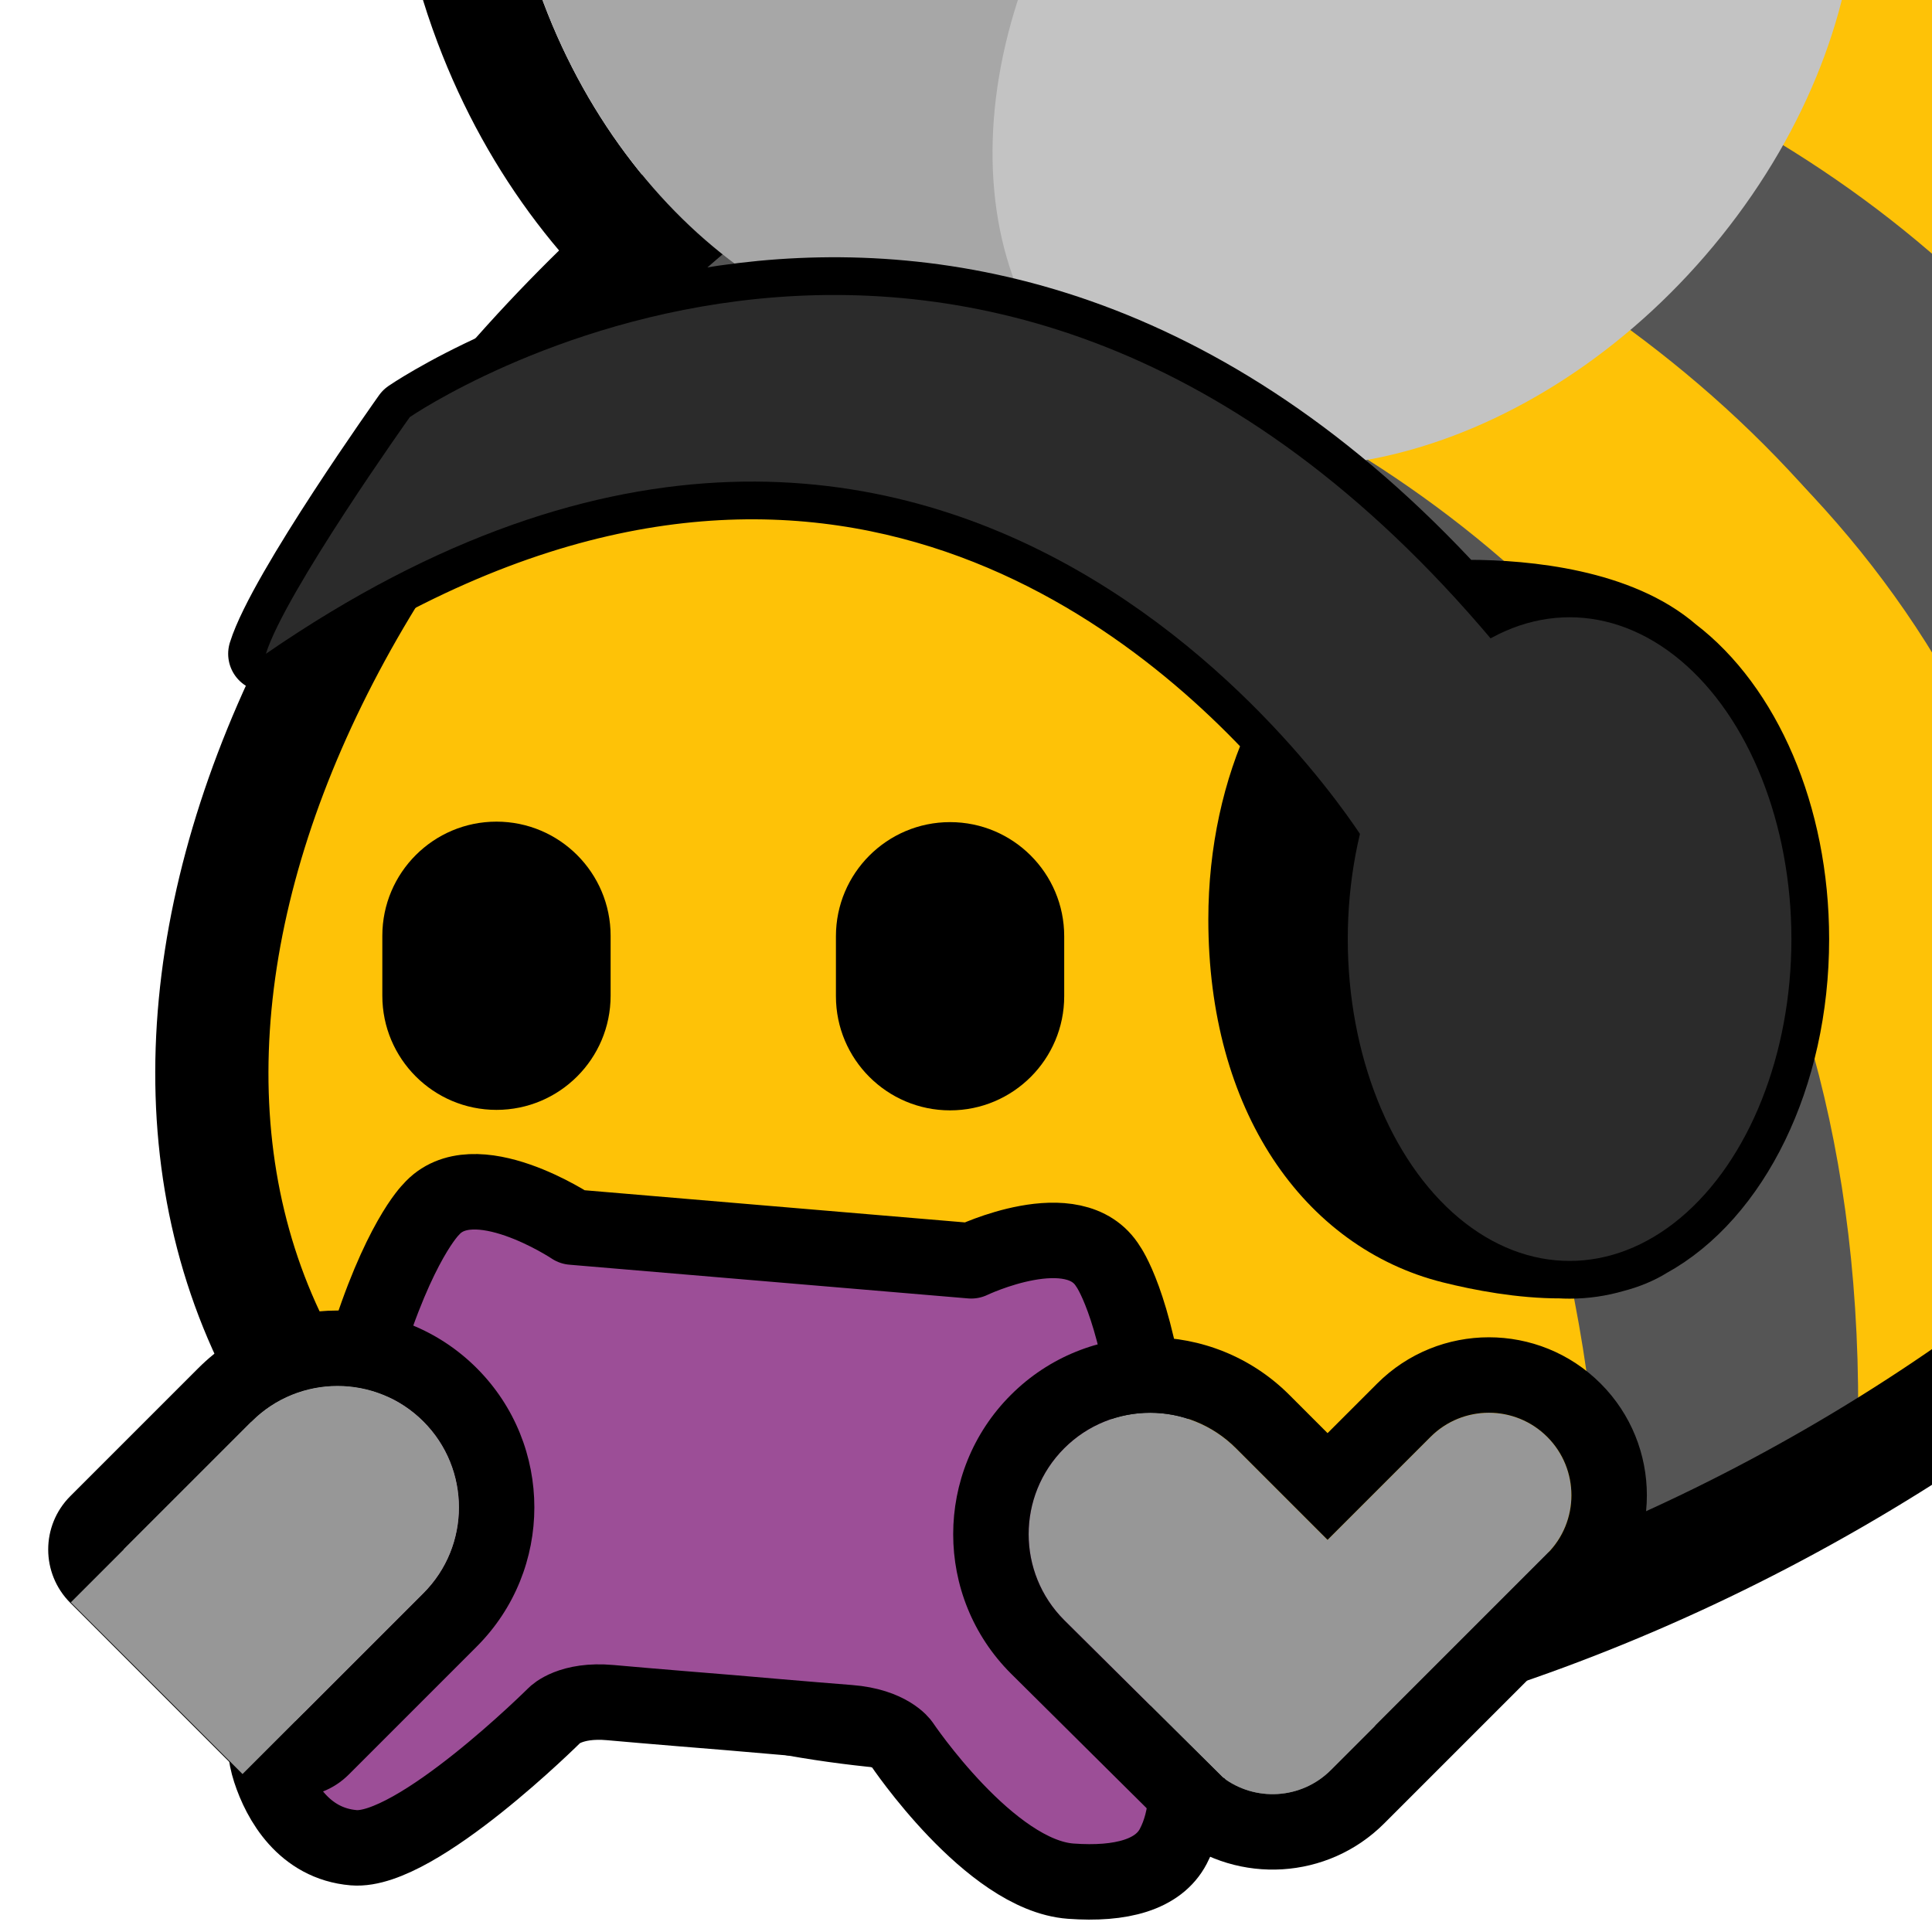 <?xml version="1.0" encoding="UTF-8" standalone="no"?>
<!DOCTYPE svg PUBLIC "-//W3C//DTD SVG 1.1//EN" "http://www.w3.org/Graphics/SVG/1.1/DTD/svg11.dtd">
<svg width="100%" height="100%" viewBox="0 0 256 256" version="1.1" xmlns="http://www.w3.org/2000/svg" xmlns:xlink="http://www.w3.org/1999/xlink" xml:space="preserve" xmlns:serif="http://www.serif.com/" style="fill-rule:evenodd;clip-rule:evenodd;stroke-linecap:round;stroke-linejoin:round;stroke-miterlimit:1.5;">
    <rect id="blobbee_gamer" x="-0" y="0" width="256" height="256" style="fill:none;"/>
    <clipPath id="_clip1">
        <rect x="-0" y="0" width="256" height="256"/>
    </clipPath>
    <g clip-path="url(#_clip1)">
        <path id="Wings-outline" serif:id="Wings outline" d="M130.856,59.756C103.019,62.47 71.403,41.235 57.982,5.65C42.637,-35.039 58.037,-75.299 88.386,-85.447C112.041,-93.356 140.798,-81.45 159.283,-56.218C186.131,-74.864 218.386,-77.209 239.378,-61.728C266.807,-41.5 268.887,4.414 239.797,40.686C211.162,76.39 165.207,86.274 138.208,66.364C135.509,64.373 133.058,62.162 130.856,59.756ZM137.155,43.08C139.645,47.429 142.961,51.231 147.111,54.291C168.802,70.288 205.09,59.987 228.095,31.302C251.1,2.617 252.167,-33.659 230.475,-49.656C210.553,-64.348 178.317,-56.856 155.368,-33.312C142.407,-61.872 115.433,-78.674 93.143,-71.221C69.559,-63.336 60.093,-31.263 72.017,0.357C83.942,31.976 112.771,51.244 136.356,43.359C136.624,43.269 136.89,43.176 137.155,43.08Z"/>
        <path id="Body" d="M127.902,1.921C208.729,-44.745 300.137,-39.183 331.897,14.333C363.657,67.85 323.82,149.185 242.993,195.851C162.165,242.517 70.758,236.955 38.998,183.439C7.237,129.922 47.074,48.587 127.902,1.921Z" style="fill:rgb(254,194,7);"/>
        <g id="Stripes">
            <path d="M188.793,-16.095C187.039,-14.699 315.054,-20.58 327.076,109.803C391.095,-61.796 189.429,-29.021 188.793,-16.095Z" style="fill:rgb(85,85,85);"/>
            <path d="M327.076,111.159C319.401,-14.647 191.893,-17.614 192.59,-21.35L145.073,-3.751C145.073,-3.751 299.034,-6.142 304.518,142.104L323.15,113.42" style="fill:rgb(254,194,7);"/>
            <path d="M275.897,172.628L304.252,142.104C298.868,-6.332 141.84,-8.914 141.842,-8.859L116.671,5.99C116.437,6.032 279.066,19.108 275.897,172.628Z" style="fill:rgb(85,85,85);"/>
            <path d="M118.8,6.104L91.65,27.286C91.65,27.286 247.73,42.825 246.071,194.336L275.383,174.688C286.256,24.404 117.148,7.374 114.749,9.264" style="fill:rgb(254,194,7);"/>
            <path d="M85.819,30.174L65.463,51.814C65.463,51.814 209.143,53.111 212.42,209.36L246.071,194.336C251.812,38.125 90.484,31.835 85.819,30.174Z" style="fill:rgb(85,85,85);"/>
        </g>
        <path id="Body-outline" serif:id="Body outline" d="M127.902,1.921C208.729,-44.745 300.137,-39.183 331.897,14.333C363.657,67.85 323.82,149.185 242.993,195.851C162.165,242.517 70.758,236.955 38.998,183.439C7.237,129.922 47.074,48.587 127.902,1.921Z" style="fill:none;stroke:black;stroke-width:15px;"/>
        <g id="Wings">
            <path id="Back-wing" serif:id="Back wing" d="M93.143,-71.221C116.727,-79.107 145.556,-59.838 157.481,-28.219C169.406,3.4 159.94,35.473 136.356,43.359C112.771,51.244 83.942,31.976 72.017,0.357C60.093,-31.263 69.559,-63.336 93.143,-71.221Z" style="fill:rgb(167,167,167);"/>
            <path id="Front-wing" serif:id="Front wing" d="M230.475,-49.656C252.167,-33.659 251.1,2.617 228.095,31.302C205.09,59.987 168.802,70.288 147.111,54.291C125.419,38.295 126.486,2.019 149.491,-26.666C172.496,-55.351 208.784,-65.652 230.475,-49.656Z" style="fill:rgb(195,195,195);"/>
        </g>
        <g id="Eyes">
            <path id="Right-eye" serif:id="Right eye" d="M141.013,124.059L141.013,132.005C141.013,140.353 134.237,147.129 125.889,147.129C117.542,147.129 110.765,140.353 110.765,132.005L110.765,124.059C110.765,115.712 117.542,108.935 125.889,108.935C134.237,108.935 141.013,115.712 141.013,124.059Z"/>
            <path id="Left-eye" serif:id="Left eye" d="M80.909,123.995L80.909,131.941C80.909,140.288 74.132,147.065 65.785,147.065C57.437,147.065 50.661,140.288 50.661,131.941L50.661,123.995C50.661,115.647 57.437,108.871 65.785,108.871C74.132,108.871 80.909,115.647 80.909,123.995Z"/>
        </g>
        <path id="Controller" d="M128.694,167.064C128.694,167.064 142.371,160.505 146.841,167.824C146.841,167.824 150.372,172.67 152.337,187.874C154.302,203.079 157.55,219.344 157.491,227.995C157.432,236.645 157.429,240.898 155.467,244.649C153.506,248.401 148.575,249.755 141.871,249.263C131.158,248.477 119.483,231.085 119.483,231.085C119.483,231.085 117.807,228.666 112.51,228.258C107.571,227.877 97.97,227.043 96.693,226.931C95.416,226.828 85.81,226.052 80.877,225.604C75.586,225.124 73.53,227.23 73.53,227.23C73.53,227.23 55.144,245.53 46.87,244.834C40.276,244.279 37.099,238.636 35.789,234.611C34.479,230.585 35.186,226.391 36.568,217.852C37.951,209.312 43.864,193.815 48.334,179.15C52.804,164.486 57.093,160.296 57.093,160.296C62.72,153.824 75.859,162.596 75.859,162.596L128.694,167.064Z" style="fill:rgb(156,78,151);stroke:black;stroke-width:10px;"/>
        <g id="Left-hand" serif:id="Left hand">
            <path id="Outline" d="M33.348,188.357L16.387,205.318L39.137,228.069L56.098,211.108C62.376,204.829 62.376,194.635 56.098,188.357C49.82,182.079 39.626,182.079 33.348,188.357Z" style="fill:rgb(151,151,151);"/>
            <path d="M26.277,181.286C36.457,171.106 52.988,171.106 63.169,181.286C73.35,191.467 73.35,207.998 63.169,218.179L46.208,235.14C42.303,239.045 35.971,239.045 32.066,235.14L9.316,212.389C5.41,208.484 5.41,202.152 9.316,198.247L26.277,181.286ZM33.348,188.357L16.387,205.318L39.137,228.069L56.098,211.108C62.376,204.829 62.376,194.635 56.098,188.357C49.82,182.079 39.626,182.079 33.348,188.357Z"/>
            <path id="Fill" d="M33.348,188.357L9.384,212.321L32.135,235.071L56.098,211.108C62.376,204.829 62.376,194.635 56.098,188.357C49.82,182.079 39.626,182.079 33.348,188.357Z" style="fill:rgb(151,151,151);"/>
        </g>
        <path id="Right-arm" serif:id="Right arm" d="M161.999,235.495L141.013,214.673C134.731,208.391 134.731,198.19 141.013,191.908C147.295,185.626 157.496,185.626 163.778,191.908L175.91,204.04L189.553,190.397C193.821,186.129 200.752,186.129 205.02,190.397C209.288,194.666 209.288,201.596 205.02,205.865L176.343,234.542C172.43,238.454 166.276,238.772 161.999,235.495Z" style="fill:rgb(151,151,151);"/>
        <path d="M154.956,242.594L133.97,221.771C133.961,221.762 133.951,221.753 133.942,221.744C123.757,211.559 123.757,195.022 133.942,184.837C144.127,174.652 160.664,174.652 170.849,184.837C170.849,184.837 175.91,189.898 175.91,189.898L182.482,183.326C190.653,175.155 203.92,175.155 212.091,183.326C220.262,191.497 220.262,204.765 212.091,212.936L183.414,241.613C175.914,249.113 164.115,249.715 155.917,243.433C155.579,243.174 155.258,242.894 154.956,242.594ZM161.999,235.495C166.276,238.772 172.43,238.454 176.343,234.542L205.02,205.865C209.288,201.596 209.288,194.666 205.02,190.397C200.752,186.129 193.821,186.129 189.553,190.397L175.91,204.04L163.778,191.908C157.496,185.626 147.295,185.626 141.013,191.908C134.731,198.19 134.731,208.391 141.013,214.673L161.999,235.495Z"/>
        <g id="Headset">
            <path id="Shading" d="M170.195,97.854C150.212,75.896 103.063,39.903 35.233,86.632C37.747,78.523 54.3,55.269 54.3,55.269C54.3,55.269 125.847,6.068 192.819,79.247C193.376,79.201 193.937,79.178 194.502,79.178C202.376,79.178 214.504,80.454 221.569,86.62C230.957,93.743 237.37,108.011 237.37,124.435C237.37,142.674 229.461,158.254 218.352,164.343C216.995,165.197 215.454,165.814 213.8,166.241C211.918,166.791 209.971,167.079 207.979,167.079C207.577,167.079 207.178,167.067 206.781,167.044C201.635,167.055 196.318,166.053 192.363,165.062C176.627,161.12 165.11,145.359 165.11,121.822C165.11,112.939 166.987,104.686 170.195,97.854Z" style="fill:none;stroke:black;stroke-width:10px;stroke-linecap:butt;"/>
            <path id="Shading1" serif:id="Shading" d="M194.502,79.178C204.101,79.178 220.02,81.074 225.385,91.413C229.087,98.547 223.894,112.213 223.894,121.822C223.894,132.532 226.603,153.06 222.103,160.553C216.713,169.528 201.166,167.268 192.363,165.062C176.627,161.12 165.11,145.359 165.11,121.822C165.11,98.286 178.28,79.178 194.502,79.178Z"/>
            <ellipse id="Cup" cx="207.979" cy="124.435" rx="29.392" ry="42.644" style="fill:rgb(43,43,43);"/>
            <path id="Headband" d="M180.916,111.604C180.916,111.604 127.002,23.412 35.233,86.632C37.747,78.523 54.3,55.269 54.3,55.269C54.3,55.269 129.429,3.605 197.778,84.903C192.707,88.971 180.916,111.604 180.916,111.604Z" style="fill:rgb(43,43,43);"/>
        </g>
    </g>
</svg>
